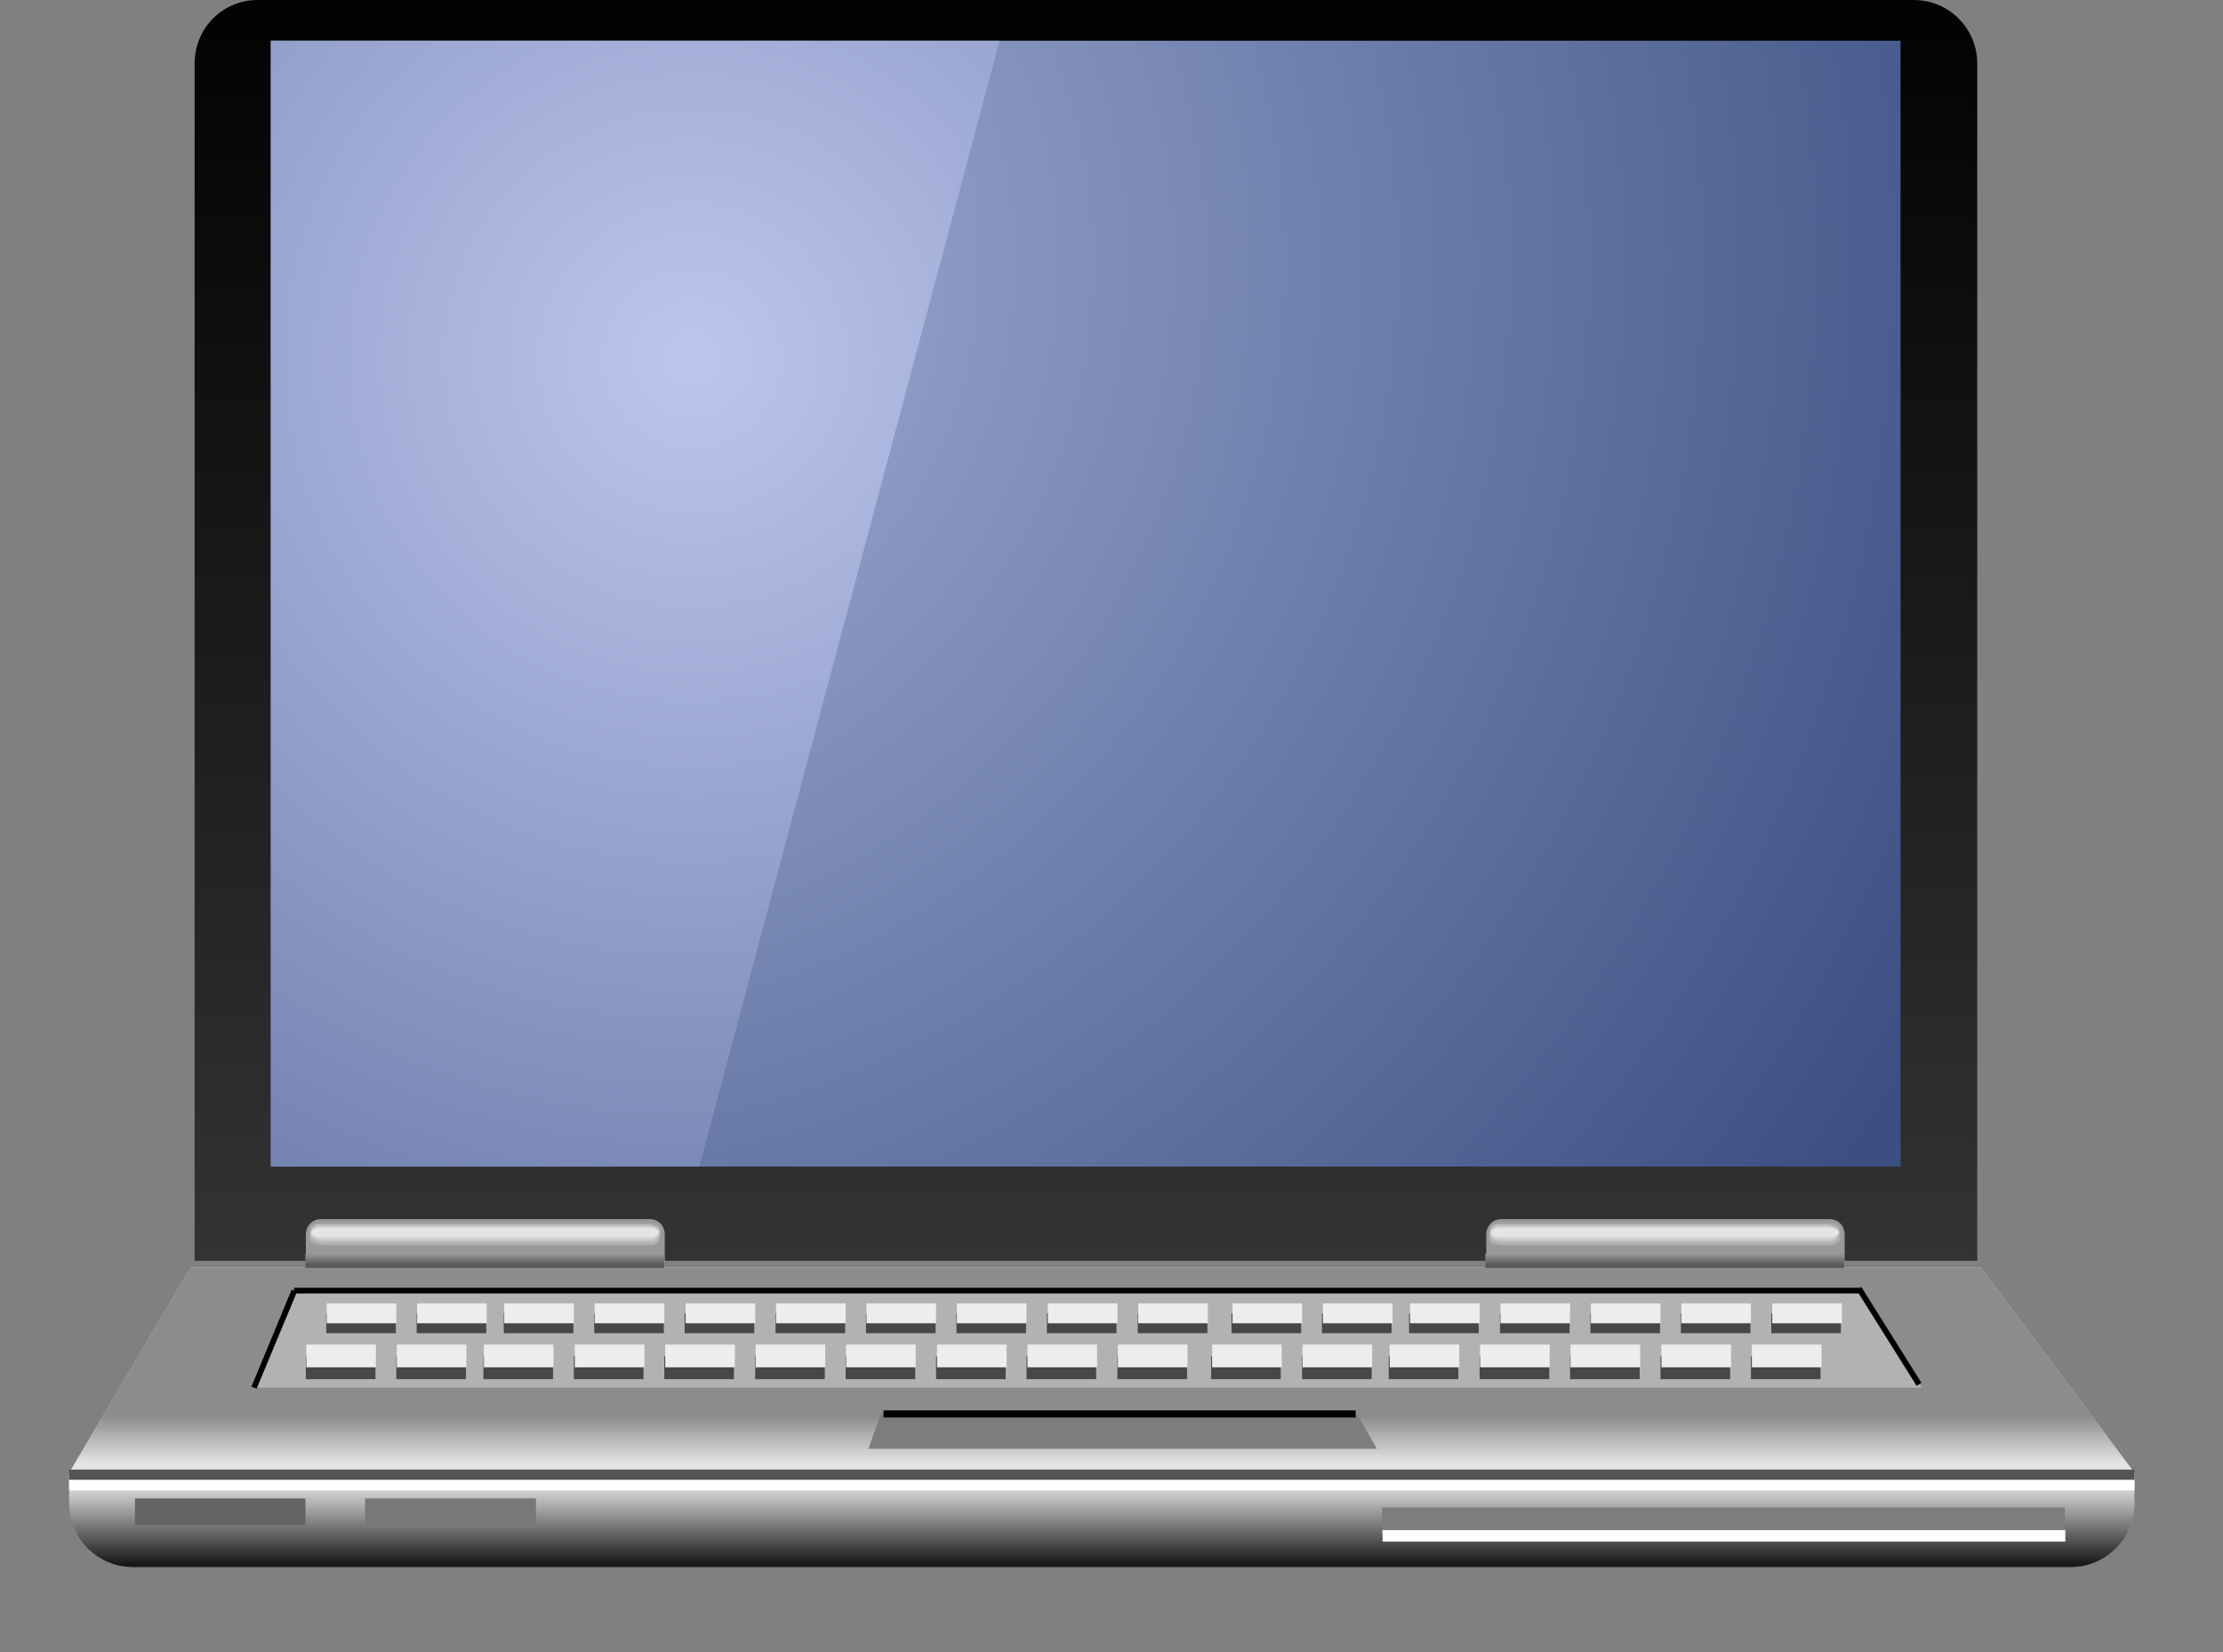 <?xml version="1.0" encoding="utf-8"?>
<!-- Generator: Adobe Illustrator 18.1.1, SVG Export Plug-In . SVG Version: 6.00 Build 0)  -->
<!DOCTYPE svg PUBLIC "-//W3C//DTD SVG 1.1//EN" "http://www.w3.org/Graphics/SVG/1.1/DTD/svg11.dtd">
<svg version="1.1" xmlns="http://www.w3.org/2000/svg" xmlns:xlink="http://www.w3.org/1999/xlink" x="0px" y="0px"
	 viewBox="0 0 469.5 349" enable-background="new 0 0 469.5 349" xml:space="preserve">
<rect x="0" y="0" width="469.5" height="349" fill="#808080" stroke="none"/>
<g id="MouseOff">
	<g>
		<linearGradient id="SVGID_1_" gradientUnits="userSpaceOnUse" x1="229.351" y1="5.14" x2="229.351" y2="265.525">
			<stop  offset="0" style="stop-color:#030303"/>
			<stop  offset="1" style="stop-color:#333333"/>
		</linearGradient>
		<path fill-rule="evenodd" clip-rule="evenodd" fill="url(#SVGID_1_)" d="M41.1,266.3V13.4C41.1,6,47,0,54.4,0h349.8
			c7.4,0,13.4,6,13.4,13.4v252.9H41.1z"/>
		<radialGradient id="SVGID_2_" cx="110.392" cy="55.24" r="339.028" gradientUnits="userSpaceOnUse">
			<stop  offset="0" style="stop-color:#A6B3D9"/>
			<stop  offset="1" style="stop-color:#3B4F82"/>
		</radialGradient>
		<rect x="57.2" y="8.6" fill-rule="evenodd" clip-rule="evenodd" fill="url(#SVGID_2_)" width="344.2" height="237.8"/>
		<polygon fill-rule="evenodd" clip-rule="evenodd" fill="#CFCFCF" points="40.3,267.7 14.6,311.1 450.8,311.1 418.4,267.7 		"/>
		<linearGradient id="SVGID_3_" gradientUnits="userSpaceOnUse" x1="232.661" y1="311.13" x2="232.661" y2="330.255">
			<stop  offset="0" style="stop-color:#FFFFFF"/>
			<stop  offset="1" style="stop-color:#191919"/>
		</linearGradient>
		<path fill-rule="evenodd" clip-rule="evenodd" fill="url(#SVGID_3_)" d="M14.6,317.5v-6.1h436.2v6.1c0,7.4-6,13.5-13.5,13.5H28.1
			C20.6,331,14.6,324.9,14.6,317.5z"/>
		<path fill-rule="evenodd" clip-rule="evenodd" fill="#999999" d="M64.6,267.5v-6.8c0-1.8,1.4-3.2,3.2-3.2h69.4
			c1.8,0,3.2,1.4,3.2,3.2v6.8c0,0.1,0,0.2,0,0.3H64.6C64.6,267.6,64.6,267.6,64.6,267.5z"/>
		<path fill-rule="evenodd" clip-rule="evenodd" fill="#999999" d="M313.9,267.5v-6.8c0-1.8,1.4-3.2,3.2-3.2h69.3
			c1.8,0,3.2,1.4,3.2,3.2v6.8c0,0.1,0,0.2,0,0.3H314C313.9,267.6,313.9,267.6,313.9,267.5z"/>
		<linearGradient id="SVGID_4_" gradientUnits="userSpaceOnUse" x1="232.661" y1="309.33" x2="232.661" y2="299.097">
			<stop  offset="0" style="stop-color:#E6E6E6"/>
			<stop  offset="1" style="stop-color:#8C8C8C"/>
		</linearGradient>
		<polygon fill-rule="evenodd" clip-rule="evenodd" fill="url(#SVGID_4_)" points="40.3,267.7 14.6,311.1 450.8,311.1 418.4,267.7 
					"/>
		<polygon fill-rule="evenodd" clip-rule="evenodd" fill="#B2B2B2" points="62.1,272.1 53.6,293.1 405.9,293.1 392.1,272.1 		"/>
		<polygon fill-rule="evenodd" clip-rule="evenodd" fill="#7D7D7D" points="186,298.7 183.4,306 290.8,306 286.6,298.7 		"/>
		<rect x="68.9" y="277.4" fill-rule="evenodd" clip-rule="evenodd" fill="#474747" width="14.7" height="4.2"/>
		<rect x="88" y="277.4" fill-rule="evenodd" clip-rule="evenodd" fill="#474747" width="14.7" height="4.2"/>
		<rect x="106.4" y="277.4" fill-rule="evenodd" clip-rule="evenodd" fill="#474747" width="14.7" height="4.2"/>
		<rect x="125.5" y="277.4" fill-rule="evenodd" clip-rule="evenodd" fill="#474747" width="14.7" height="4.2"/>
		<rect x="144.6" y="277.4" fill-rule="evenodd" clip-rule="evenodd" fill="#474747" width="14.7" height="4.2"/>
		<rect x="163.8" y="277.4" fill-rule="evenodd" clip-rule="evenodd" fill="#474747" width="14.7" height="4.2"/>
		<rect x="182.9" y="277.4" fill-rule="evenodd" clip-rule="evenodd" fill="#474747" width="14.7" height="4.2"/>
		<rect x="202" y="277.4" fill-rule="evenodd" clip-rule="evenodd" fill="#474747" width="14.7" height="4.2"/>
		<rect x="221.1" y="277.4" fill-rule="evenodd" clip-rule="evenodd" fill="#474747" width="14.7" height="4.2"/>
		<rect x="240.3" y="277.4" fill-rule="evenodd" clip-rule="evenodd" fill="#474747" width="14.7" height="4.2"/>
		<rect x="260.1" y="277.4" fill-rule="evenodd" clip-rule="evenodd" fill="#474747" width="14.7" height="4.2"/>
		<rect x="279.2" y="277.4" fill-rule="evenodd" clip-rule="evenodd" fill="#474747" width="14.7" height="4.2"/>
		<rect x="297.6" y="277.4" fill-rule="evenodd" clip-rule="evenodd" fill="#474747" width="14.7" height="4.2"/>
		<rect x="316.8" y="277.4" fill-rule="evenodd" clip-rule="evenodd" fill="#474747" width="14.7" height="4.2"/>
		<rect x="335.9" y="277.4" fill-rule="evenodd" clip-rule="evenodd" fill="#474747" width="14.7" height="4.2"/>
		<rect x="355" y="277.4" fill-rule="evenodd" clip-rule="evenodd" fill="#474747" width="14.7" height="4.2"/>
		<rect x="374.1" y="277.4" fill-rule="evenodd" clip-rule="evenodd" fill="#474747" width="14.7" height="4.2"/>
		<rect x="64.6" y="286.5" fill-rule="evenodd" clip-rule="evenodd" fill="#474747" width="14.7" height="4.8"/>
		<rect x="83.7" y="286.5" fill-rule="evenodd" clip-rule="evenodd" fill="#474747" width="14.7" height="4.8"/>
		<rect x="102.1" y="286.5" fill-rule="evenodd" clip-rule="evenodd" fill="#474747" width="14.7" height="4.8"/>
		<rect x="121.2" y="286.5" fill-rule="evenodd" clip-rule="evenodd" fill="#474747" width="14.7" height="4.8"/>
		<rect x="140.3" y="286.5" fill-rule="evenodd" clip-rule="evenodd" fill="#474747" width="14.7" height="4.8"/>
		<rect x="159.5" y="286.5" fill-rule="evenodd" clip-rule="evenodd" fill="#474747" width="14.7" height="4.8"/>
		<rect x="178.6" y="286.5" fill-rule="evenodd" clip-rule="evenodd" fill="#474747" width="14.7" height="4.8"/>
		<rect x="197.7" y="286.5" fill-rule="evenodd" clip-rule="evenodd" fill="#474747" width="14.7" height="4.8"/>
		<rect x="216.8" y="286.5" fill-rule="evenodd" clip-rule="evenodd" fill="#474747" width="14.7" height="4.8"/>
		<rect x="236" y="286.5" fill-rule="evenodd" clip-rule="evenodd" fill="#474747" width="14.7" height="4.8"/>
		<rect x="255.8" y="286.5" fill-rule="evenodd" clip-rule="evenodd" fill="#474747" width="14.7" height="4.8"/>
		<rect x="275" y="286.5" fill-rule="evenodd" clip-rule="evenodd" fill="#474747" width="14.7" height="4.8"/>
		<rect x="293.3" y="286.5" fill-rule="evenodd" clip-rule="evenodd" fill="#474747" width="14.7" height="4.8"/>
		<rect x="312.5" y="286.5" fill-rule="evenodd" clip-rule="evenodd" fill="#474747" width="14.7" height="4.8"/>
		<rect x="331.6" y="286.5" fill-rule="evenodd" clip-rule="evenodd" fill="#474747" width="14.7" height="4.8"/>
		<rect x="350.7" y="286.5" fill-rule="evenodd" clip-rule="evenodd" fill="#474747" width="14.7" height="4.8"/>
		<rect x="369.8" y="286.5" fill-rule="evenodd" clip-rule="evenodd" fill="#474747" width="14.7" height="4.8"/>
		<rect x="291.9" y="318.4" fill-rule="evenodd" clip-rule="evenodd" fill="#7D7D7D" width="144.2" height="5.4"/>
		<rect x="28.5" y="316.5" fill-rule="evenodd" clip-rule="evenodd" fill="#636363" width="36" height="5.6"/>
		<rect x="77.1" y="316.5" fill-rule="evenodd" clip-rule="evenodd" fill="#787878" width="36.1" height="5.6"/>
		<rect x="69" y="275.3" fill-rule="evenodd" clip-rule="evenodd" fill="#EDEDED" width="14.7" height="4.2"/>
		<rect x="88.1" y="275.3" fill-rule="evenodd" clip-rule="evenodd" fill="#EDEDED" width="14.7" height="4.2"/>
		<rect x="106.5" y="275.3" fill-rule="evenodd" clip-rule="evenodd" fill="#EDEDED" width="14.7" height="4.2"/>
		<rect x="125.6" y="275.3" fill-rule="evenodd" clip-rule="evenodd" fill="#EDEDED" width="14.7" height="4.2"/>
		<rect x="144.8" y="275.3" fill-rule="evenodd" clip-rule="evenodd" fill="#EDEDED" width="14.7" height="4.2"/>
		<rect x="163.9" y="275.3" fill-rule="evenodd" clip-rule="evenodd" fill="#EDEDED" width="14.7" height="4.2"/>
		<rect x="183" y="275.3" fill-rule="evenodd" clip-rule="evenodd" fill="#EDEDED" width="14.7" height="4.2"/>
		<rect x="202.1" y="275.3" fill-rule="evenodd" clip-rule="evenodd" fill="#EDEDED" width="14.7" height="4.2"/>
		<rect x="221.3" y="275.3" fill-rule="evenodd" clip-rule="evenodd" fill="#EDEDED" width="14.7" height="4.2"/>
		<rect x="240.4" y="275.3" fill-rule="evenodd" clip-rule="evenodd" fill="#EDEDED" width="14.7" height="4.2"/>
		<rect x="260.3" y="275.3" fill-rule="evenodd" clip-rule="evenodd" fill="#EDEDED" width="14.7" height="4.2"/>
		<rect x="279.4" y="275.3" fill-rule="evenodd" clip-rule="evenodd" fill="#EDEDED" width="14.7" height="4.2"/>
		<rect x="297.8" y="275.3" fill-rule="evenodd" clip-rule="evenodd" fill="#EDEDED" width="14.7" height="4.2"/>
		<rect x="316.9" y="275.3" fill-rule="evenodd" clip-rule="evenodd" fill="#EDEDED" width="14.7" height="4.2"/>
		<rect x="336" y="275.3" fill-rule="evenodd" clip-rule="evenodd" fill="#EDEDED" width="14.7" height="4.2"/>
		<rect x="355.1" y="275.3" fill-rule="evenodd" clip-rule="evenodd" fill="#EDEDED" width="14.7" height="4.2"/>
		<rect x="374.3" y="275.3" fill-rule="evenodd" clip-rule="evenodd" fill="#EDEDED" width="14.7" height="4.2"/>
		<rect x="64.7" y="284" fill-rule="evenodd" clip-rule="evenodd" fill="#EDEDED" width="14.7" height="4.8"/>
		<rect x="83.8" y="284" fill-rule="evenodd" clip-rule="evenodd" fill="#EDEDED" width="14.7" height="4.8"/>
		<rect x="102.2" y="284" fill-rule="evenodd" clip-rule="evenodd" fill="#EDEDED" width="14.7" height="4.8"/>
		<rect x="121.4" y="284" fill-rule="evenodd" clip-rule="evenodd" fill="#EDEDED" width="14.7" height="4.8"/>
		<rect x="140.5" y="284" fill-rule="evenodd" clip-rule="evenodd" fill="#EDEDED" width="14.7" height="4.8"/>
		<rect x="159.6" y="284" fill-rule="evenodd" clip-rule="evenodd" fill="#EDEDED" width="14.7" height="4.8"/>
		<rect x="178.7" y="284" fill-rule="evenodd" clip-rule="evenodd" fill="#EDEDED" width="14.7" height="4.8"/>
		<rect x="197.9" y="284" fill-rule="evenodd" clip-rule="evenodd" fill="#EDEDED" width="14.7" height="4.8"/>
		<rect x="217" y="284" fill-rule="evenodd" clip-rule="evenodd" fill="#EDEDED" width="14.7" height="4.8"/>
		<rect x="236.1" y="284" fill-rule="evenodd" clip-rule="evenodd" fill="#EDEDED" width="14.7" height="4.8"/>
		<rect x="256" y="284" fill-rule="evenodd" clip-rule="evenodd" fill="#EDEDED" width="14.7" height="4.8"/>
		<rect x="275.1" y="284" fill-rule="evenodd" clip-rule="evenodd" fill="#EDEDED" width="14.7" height="4.8"/>
		<rect x="293.5" y="284" fill-rule="evenodd" clip-rule="evenodd" fill="#EDEDED" width="14.7" height="4.8"/>
		<rect x="312.6" y="284" fill-rule="evenodd" clip-rule="evenodd" fill="#EDEDED" width="14.7" height="4.8"/>
		<rect x="331.7" y="284" fill-rule="evenodd" clip-rule="evenodd" fill="#EDEDED" width="14.7" height="4.8"/>
		<rect x="350.9" y="284" fill-rule="evenodd" clip-rule="evenodd" fill="#EDEDED" width="14.7" height="4.8"/>
		<rect x="370" y="284" fill-rule="evenodd" clip-rule="evenodd" fill="#EDEDED" width="14.7" height="4.8"/>
		<rect x="186.6" y="297.9" fill-rule="evenodd" clip-rule="evenodd" width="99.7" height="1.5"/>
		<rect x="14.6" y="310.4" fill-rule="evenodd" clip-rule="evenodd" fill="#545454" width="436.2" height="2.2"/>
		<rect x="14.6" y="312.6" fill-rule="evenodd" clip-rule="evenodd" fill="#FFFFFF" width="436.2" height="2.2"/>
		<rect x="62.1" y="272" fill-rule="evenodd" clip-rule="evenodd" width="331" height="1.2"/>
		<rect x="292" y="323.2" fill-rule="evenodd" clip-rule="evenodd" fill="#FFFFFF" width="144.2" height="2.4"/>
		<polygon fill-rule="evenodd" clip-rule="evenodd" points="54.2,293.3 53.1,292.9 61.6,272.4 62.7,272.9 		"/>
		
			<rect x="386.9" y="281.8" transform="matrix(0.531 0.847 -0.847 0.531 426.361 -205.503)" fill-rule="evenodd" clip-rule="evenodd" width="23.9" height="1.2"/>
		<path fill-rule="evenodd" clip-rule="evenodd" fill="#999999" d="M65.1,260v1.7c0,1,0.9,1.9,1.9,1.9h70.8c1,0,1.9-0.8,1.9-1.9V260
			c0-1-0.9-1.9-1.9-1.9H67C66,258.2,65.1,259,65.1,260z"/>
		<path fill-rule="evenodd" clip-rule="evenodd" fill="#A6A6A6" d="M66.8,263L66.8,263c0.6,0.1,1.3,0.1,2,0.1h68.9
			c0.9,0,1.7-0.7,1.7-1.6c0-0.5,0.1-1,0.1-1.5c0-0.9-0.6-1.6-1.5-1.6l0,0c-0.6-0.1-1.3-0.1-2-0.1H67.1c-0.9,0-1.7,0.7-1.8,1.6
			c0,0.5-0.1,1-0.1,1.5C65.3,262.3,65.9,263,66.8,263z"/>
		<path fill-rule="evenodd" clip-rule="evenodd" fill="#B3B3B3" d="M66.6,262.5L66.6,262.5c0.5,0.2,1.2,0.3,2,0.3h69.1
			c0.8,0,1.5-0.6,1.6-1.3c0.1-0.4,0.1-0.8,0.2-1.2c0.1-0.7-0.5-1.4-1.2-1.4l0,0c-0.5-0.2-1.2-0.3-2-0.3H67.2c-0.8,0-1.5,0.6-1.6,1.3
			c-0.1,0.4-0.1,0.8-0.2,1.2C65.4,261.8,65.9,262.4,66.6,262.5z"/>
		<path fill-rule="evenodd" clip-rule="evenodd" fill="#BFBFBF" d="M66.4,261.9L66.4,261.9c0.3,0.2,1.1,0.4,1.9,0.4h69.3
			c0.7,0,1.3-0.4,1.5-1c0.1-0.3,0.2-0.6,0.2-1c0.1-0.6-0.3-1.1-0.8-1.2l0,0c-0.3-0.2-1.1-0.5-2-0.5H67.3c-0.7,0-1.3,0.5-1.5,1
			c-0.1,0.3-0.2,0.6-0.2,1C65.5,261.3,65.9,261.8,66.4,261.9z"/>
		<path fill-rule="evenodd" clip-rule="evenodd" fill="#CCCCCC" d="M66.2,261.4L66.2,261.4c0.2,0.3,1,0.6,1.9,0.6h69.4
			c0.6,0,1.1-0.3,1.3-0.7c0.1-0.2,0.2-0.5,0.3-0.7c0.1-0.4-0.1-0.8-0.4-1l0,0c-0.2-0.3-1-0.6-1.9-0.6H67.4c-0.6,0-1.1,0.3-1.3,0.7
			c-0.1,0.2-0.2,0.5-0.3,0.7C65.6,260.9,65.8,261.2,66.2,261.4z"/>
		<path fill-rule="evenodd" clip-rule="evenodd" fill="#D9D9D9" d="M66,260.8L66,260.8c0.1,0.4,0.9,0.8,1.9,0.8h69.5
			c0.5,0,0.9-0.2,1.2-0.4c0.2-0.1,0.3-0.3,0.4-0.5c0.2-0.3,0.1-0.6,0-0.7l0,0c-0.1-0.4-0.9-0.8-1.9-0.8H67.5c-0.5,0-0.9,0.2-1.2,0.4
			c-0.2,0.1-0.3,0.3-0.4,0.5C65.7,260.4,65.8,260.7,66,260.8z"/>
		<path fill-rule="evenodd" clip-rule="evenodd" fill="#E5E5E5" d="M65.7,260.3L65.7,260.3c0,0.5,0.8,0.9,1.9,0.9h69.7
			c1,0,1.9-0.4,1.9-0.9l0,0c0-0.5-0.8-0.9-1.9-0.9H67.6C66.6,259.4,65.7,259.8,65.7,260.3z"/>
		<path fill-rule="evenodd" clip-rule="evenodd" fill="#999999" d="M314.3,260l0,1.7c0,1,0.9,1.9,1.9,1.9H387c1,0,1.9-0.8,1.9-1.9
			l0-1.7c0-1-0.9-1.9-1.9-1.9h-70.8C315.1,258.2,314.3,259,314.3,260z"/>
		<path fill-rule="evenodd" clip-rule="evenodd" fill="#A6A6A6" d="M316,263L316,263c0.6,0.1,1.3,0.1,2,0.1h69
			c0.9,0,1.7-0.7,1.7-1.6c0-0.5,0.1-1,0.1-1.5c0-0.9-0.7-1.6-1.5-1.6l0,0c-0.6-0.1-1.3-0.1-2-0.1h-69c-0.9,0-1.7,0.7-1.7,1.6
			c0,0.5-0.1,1-0.1,1.5C314.4,262.3,315.1,263,316,263z"/>
		<path fill-rule="evenodd" clip-rule="evenodd" fill="#B3B3B3" d="M315.7,262.5L315.7,262.5c0.5,0.2,1.2,0.3,2,0.3h69.1
			c0.8,0,1.5-0.6,1.6-1.3c0.1-0.4,0.1-0.8,0.2-1.2c0.1-0.7-0.5-1.4-1.1-1.4l0,0c-0.5-0.2-1.2-0.3-2-0.3h-69.1
			c-0.8,0-1.5,0.6-1.6,1.3c-0.1,0.4-0.1,0.8-0.2,1.2C314.5,261.8,315.1,262.4,315.7,262.5z"/>
		<path fill-rule="evenodd" clip-rule="evenodd" fill="#BFBFBF" d="M315.5,261.9L315.5,261.9c0.3,0.2,1.1,0.4,1.9,0.4h69.2
			c0.7,0,1.3-0.4,1.5-1c0.1-0.3,0.2-0.6,0.2-1c0.1-0.6-0.3-1.1-0.8-1.2l0,0c-0.3-0.2-1.1-0.5-2-0.5h-69.2c-0.7,0-1.3,0.5-1.5,1
			c-0.1,0.3-0.2,0.6-0.2,1C314.6,261.3,315,261.8,315.5,261.9z"/>
		<path fill-rule="evenodd" clip-rule="evenodd" fill="#CCCCCC" d="M315.3,261.4L315.3,261.4c0.2,0.3,1,0.6,1.9,0.6h69.4
			c0.6,0,1.1-0.3,1.3-0.7c0.1-0.2,0.2-0.5,0.3-0.7c0.1-0.4-0.1-0.8-0.4-1l0,0c-0.2-0.3-1-0.6-1.9-0.6h-69.4c-0.6,0-1.1,0.3-1.3,0.7
			c-0.1,0.2-0.2,0.5-0.3,0.7C314.8,260.9,315,261.2,315.3,261.4z"/>
		<path fill-rule="evenodd" clip-rule="evenodd" fill="#D9D9D9" d="M315.1,260.8L315.1,260.8c0.1,0.4,0.9,0.8,1.9,0.8h69.5
			c0.5,0,0.9-0.2,1.2-0.4c0.2-0.1,0.3-0.3,0.4-0.5c0.2-0.3,0.1-0.6,0-0.7l0,0c-0.1-0.4-0.9-0.8-1.9-0.8h-69.5
			c-0.5,0-0.9,0.2-1.2,0.4c-0.2,0.1-0.3,0.3-0.4,0.5C314.9,260.4,314.9,260.7,315.1,260.8z"/>
		<path fill-rule="evenodd" clip-rule="evenodd" fill="#E5E5E5" d="M314.9,260.3L314.9,260.3c0,0.5,0.8,0.9,1.9,0.9h69.7
			c1,0,1.9-0.4,1.9-0.9l0,0c0-0.5-0.8-0.9-1.9-0.9h-69.7C315.7,259.4,314.9,259.8,314.9,260.3z"/>
		<linearGradient id="SVGID_5_" gradientUnits="userSpaceOnUse" x1="102.437" y1="264.79" x2="102.437" y2="267.196">
			<stop  offset="0" style="stop-color:#999999"/>
			<stop  offset="1" style="stop-color:#595959"/>
		</linearGradient>
		<rect x="64.5" y="264.8" fill-rule="evenodd" clip-rule="evenodd" fill="url(#SVGID_5_)" width="75.8" height="3"/>
		<linearGradient id="SVGID_6_" gradientUnits="userSpaceOnUse" x1="351.587" y1="264.79" x2="351.587" y2="267.196">
			<stop  offset="0" style="stop-color:#999999"/>
			<stop  offset="1" style="stop-color:#595959"/>
		</linearGradient>
		<rect x="313.7" y="264.8" fill-rule="evenodd" clip-rule="evenodd" fill="url(#SVGID_6_)" width="75.8" height="3"/>
		<radialGradient id="SVGID_7_" cx="146.252" cy="75.65" r="339.028" gradientUnits="userSpaceOnUse">
			<stop  offset="0" style="stop-color:#BDC7ED"/>
			<stop  offset="1" style="stop-color:#3B4F82"/>
		</radialGradient>
		<polygon fill-rule="evenodd" clip-rule="evenodd" fill="url(#SVGID_7_)" points="57.2,246.4 57.2,8.6 211.1,8.6 147.7,246.4 		"/>
	</g>
</g>
</svg>
